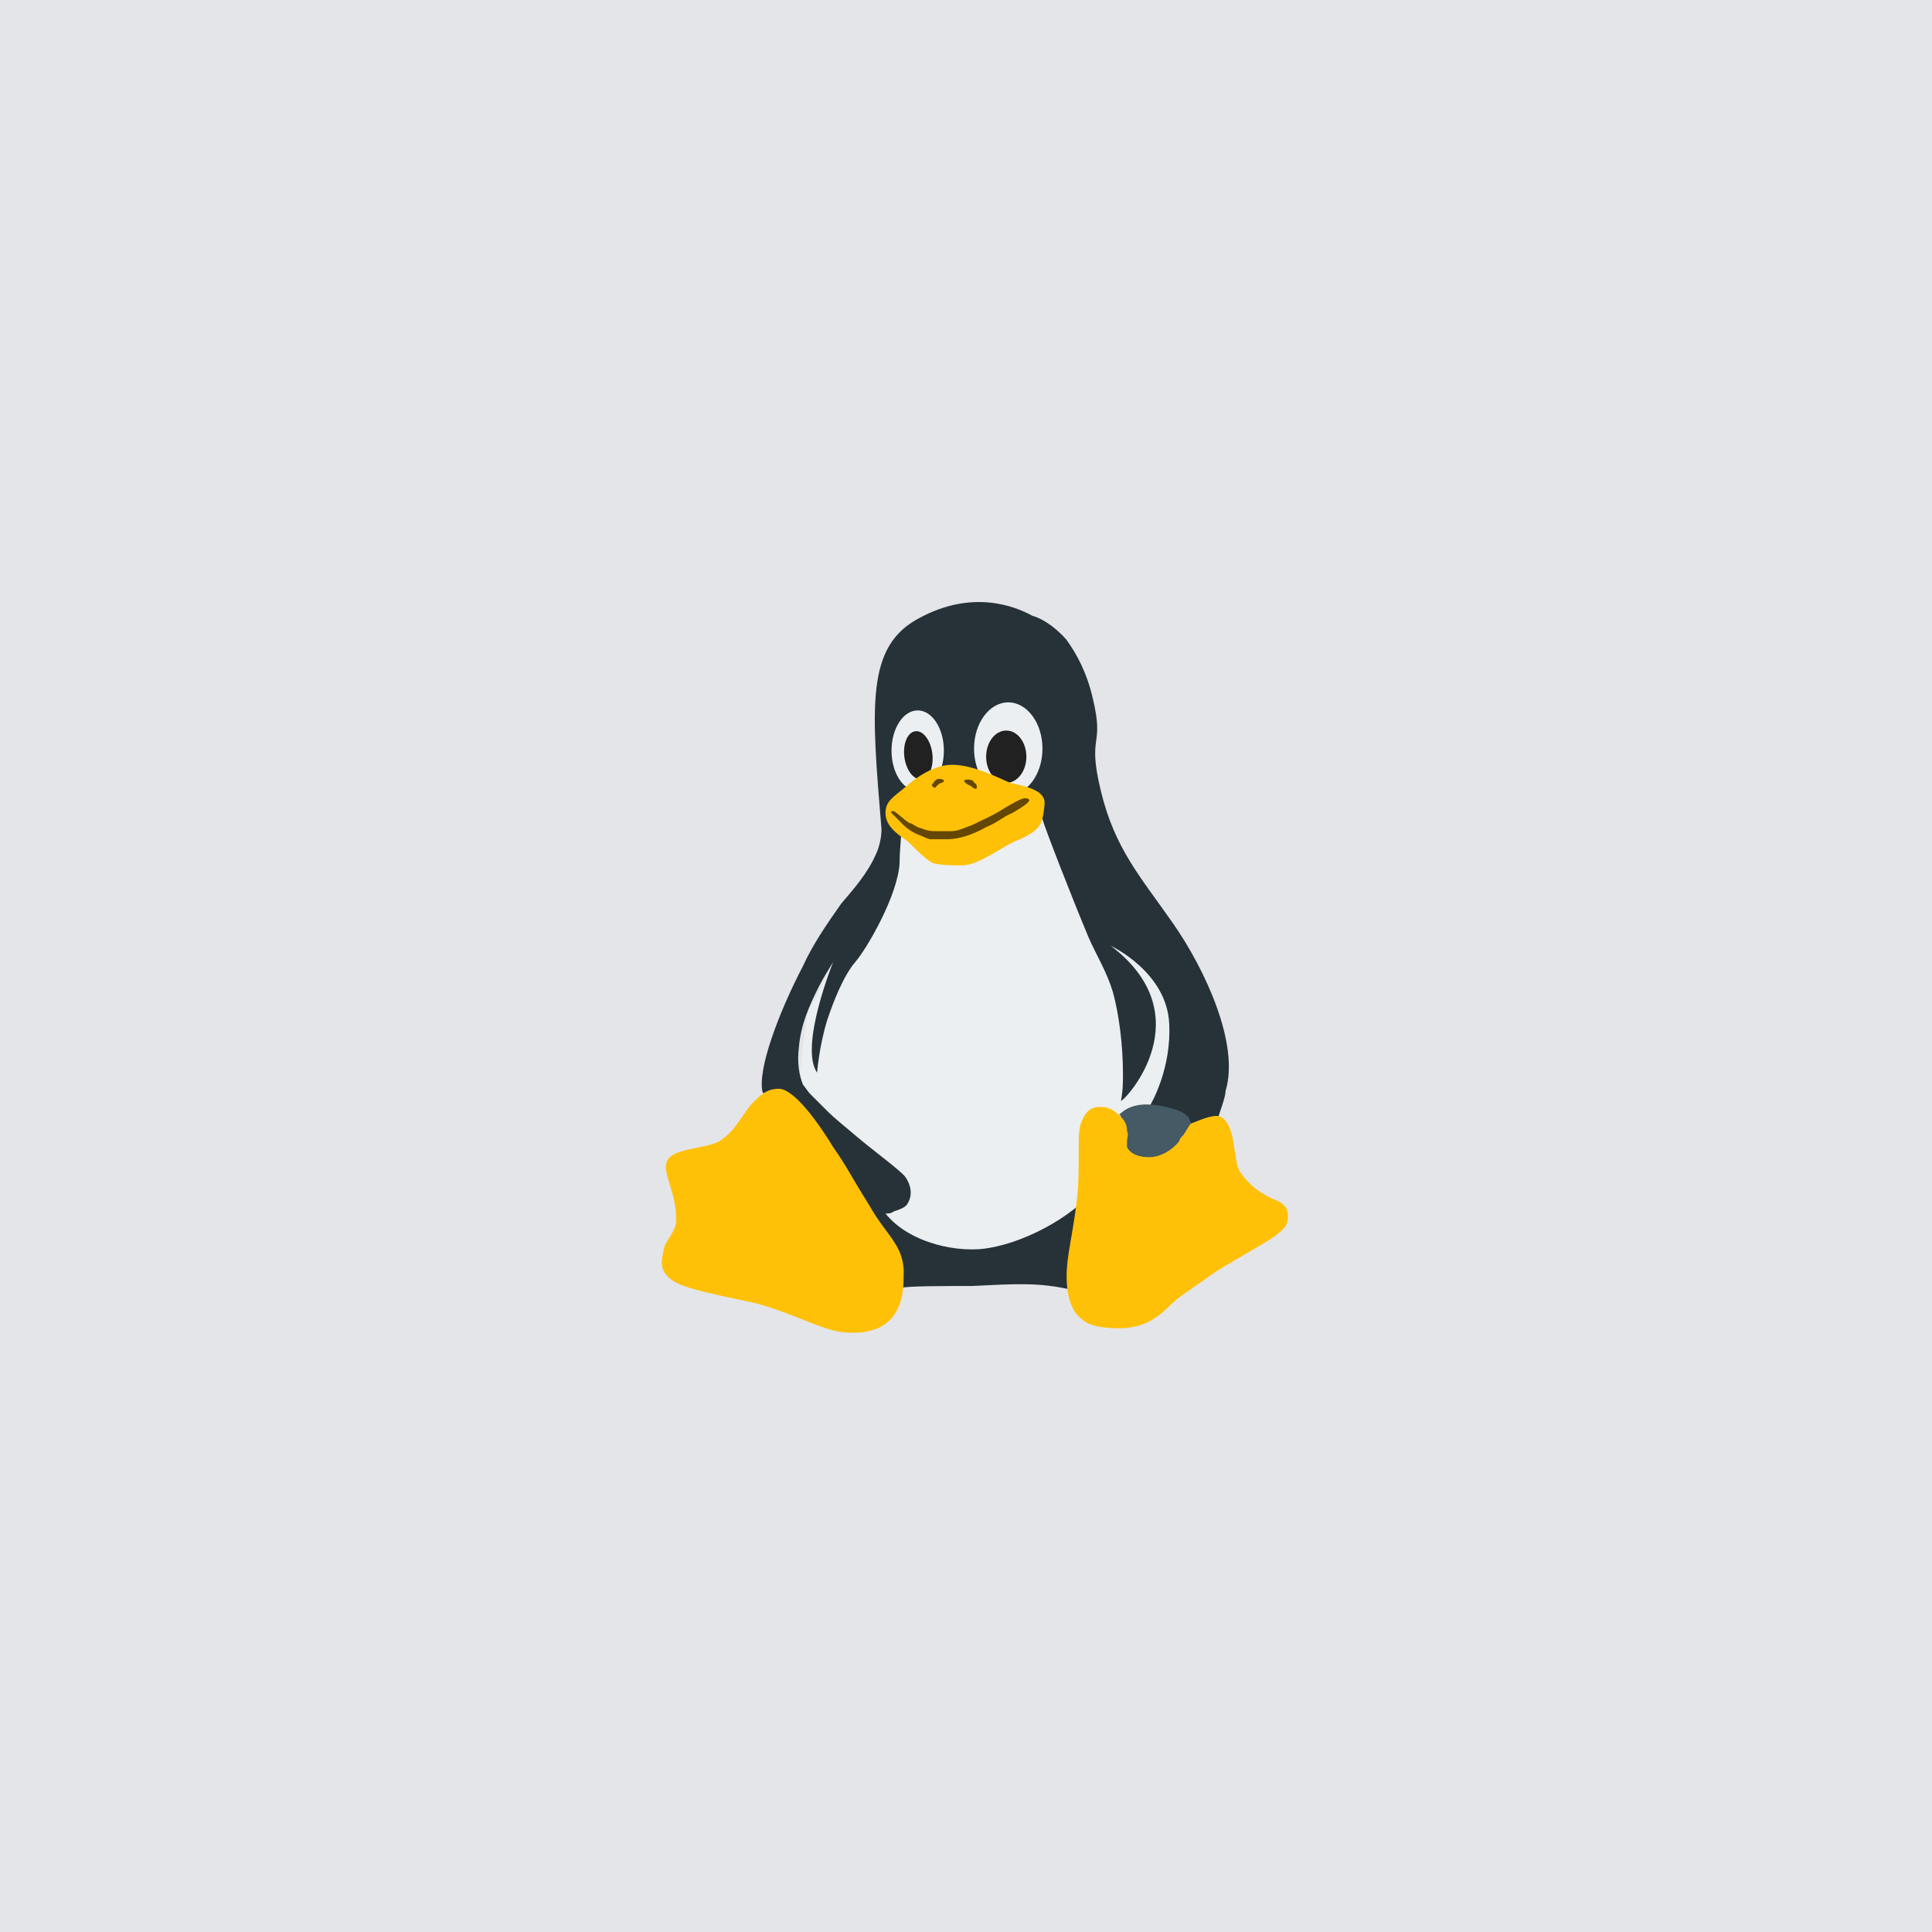 <svg width="64" height="64" viewBox="0 0 64 64" fill="none" xmlns="http://www.w3.org/2000/svg">
<rect width="64" height="64" fill="#E3E5E8"/>
<path d="M29.4 26.8L29.467 28.333L28.4 30.333L26.734 33.6L26.4 36.333L27.6 40.2L30.334 41.733H34.467L38.334 38.8L40.067 34.2L36.067 29.333L34.934 26.6L29.4 26.8Z" fill="#ECEFF1"/>
<path d="M38.867 30.6C37.8 29.067 36.933 28.133 36.467 26.2C36 24.267 36.6 24.8 36.2 23.133C36 22.267 35.667 21.667 35.333 21.2C34.933 20.733 34.467 20.467 34.2 20.4C33.6 20.067 32.2 19.533 30.467 20.467C28.667 21.4 28.867 23.4 29.2 27.467C29.2 27.733 29.133 28.067 29 28.333C28.733 28.933 28.267 29.467 27.867 29.933C27.4 30.6 26.933 31.267 26.6 32C25.8 33.533 25.067 35.467 25.267 36.2C25.6 36.133 29.8 42.533 29.8 42.667C30.067 42.6 31.2 42.6 32.2 42.6C33.6 42.533 34.4 42.467 35.533 42.733C35.533 42.533 35.467 42.333 35.467 42.133C35.467 41.733 35.533 41.4 35.6 40.933C35.667 40.6 35.733 40.267 35.8 39.867C35.133 40.467 33.933 41.133 32.8 41.333C31.8 41.533 30.133 41.2 29.333 40.2C29.4 40.2 29.533 40.2 29.6 40.133C29.8 40.067 30 40 30.067 39.867C30.267 39.533 30.133 39.2 30 39C29.867 38.8 28.867 38.067 28.4 37.667C27.933 37.267 27.667 37.067 27.4 36.8L26.867 36.267C26.733 36.133 26.667 36 26.6 35.933C26.467 35.6 26.4 35.2 26.467 34.667C26.533 33.933 26.8 33.333 27.133 32.667C27.267 32.4 27.6 31.867 27.6 31.867C27.6 31.867 26.467 34.667 27.067 35.533C27.067 35.533 27.133 34.667 27.4 33.8C27.6 33.2 27.933 32.333 28.333 31.867C28.733 31.4 29.733 29.667 29.8 28.6C29.8 28.133 29.867 27.667 29.867 27.333C29.6 27.067 34.267 26.4 34.533 27.133C34.6 27.4 35.533 29.8 36.067 31.067C36.333 31.667 36.667 32.2 36.867 32.867C37.067 33.6 37.2 34.6 37.2 35.6C37.2 35.8 37.2 36.133 37.133 36.467C37.267 36.467 39.867 33.667 36.8 31.333C36.8 31.333 38.667 32.2 38.733 33.933C38.8 35.333 38.2 36.467 38.067 36.667C38.133 36.667 39.467 37.267 39.533 37.267C39.8 37.267 40.333 37.067 40.333 37.067C40.4 36.867 40.6 36.333 40.6 36.133C41.067 34.6 39.933 32.133 38.867 30.6Z" fill="#263238"/>
<path d="M30.4 26.2C30.878 26.2 31.267 25.603 31.267 24.866C31.267 24.13 30.878 23.533 30.4 23.533C29.921 23.533 29.533 24.13 29.533 24.866C29.533 25.603 29.921 26.2 30.4 26.2Z" fill="#ECEFF1"/>
<path d="M33.4 26.333C34.026 26.333 34.533 25.647 34.533 24.8C34.533 23.953 34.026 23.267 33.4 23.267C32.774 23.267 32.267 23.953 32.267 24.8C32.267 25.647 32.774 26.333 33.4 26.333Z" fill="#ECEFF1"/>
<path d="M30.884 24.958C30.829 24.52 30.577 24.19 30.321 24.223C30.065 24.255 29.903 24.637 29.958 25.075C30.014 25.513 30.266 25.843 30.522 25.81C30.777 25.778 30.94 25.396 30.884 24.958Z" fill="#212121"/>
<path d="M33.334 25.933C33.702 25.933 34 25.546 34 25.067C34 24.588 33.702 24.2 33.334 24.2C32.965 24.2 32.667 24.588 32.667 25.067C32.667 25.546 32.965 25.933 33.334 25.933Z" fill="#212121"/>
<path d="M42.2 39.733C41.933 39.6 41.467 39.4 41.066 38.8C40.867 38.467 40.933 37.533 40.6 37.133C40.4 36.867 40.133 37 40.066 37C39.467 37.133 38.066 38.067 37.133 37C37 36.867 36.8 36.667 36.467 36.667C36.133 36.667 36 36.8 35.867 37.067C35.733 37.334 35.733 37.533 35.733 38.2C35.733 38.733 35.733 39.334 35.666 39.8C35.533 40.934 35.333 41.6 35.333 42.267C35.333 43 35.533 43.467 35.8 43.667C36 43.867 36.333 44 37.066 44C37.8 44 38.267 43.733 38.733 43.267C39.066 42.934 39.333 42.8 40.267 42.133C41 41.667 42.133 41.067 42.333 40.867C42.467 40.733 42.666 40.667 42.666 40.267C42.666 39.934 42.4 39.8 42.2 39.733ZM28.8 39.934C28.133 38.867 28.067 38.667 27.6 38C27.2 37.334 26.333 36.067 25.8 36.067C25.4 36.067 25.2 36.267 24.933 36.533C24.666 36.8 24.4 37.4 23.933 37.733C23.533 38.067 22.4 38 22.133 38.4C21.866 38.8 22.4 39.4 22.4 40.4C22.4 40.8 22.067 41.067 22 41.334C21.933 41.667 21.866 41.867 22 42.133C22.267 42.533 22.6 42.667 24.866 43.133C26.067 43.4 27.2 44.067 27.933 44.133C28.666 44.2 29.933 44.133 29.933 42.334C30 41.267 29.4 41 28.8 39.934ZM30.067 27.867C29.666 27.6 29.333 27.334 29.333 26.933C29.333 26.534 29.6 26.4 30 26.067C30.067 26 30.8 25.334 31.533 25.334C32.267 25.334 33.133 25.8 33.467 25.933C34.066 26.067 34.666 26.2 34.6 26.667C34.533 27.334 34.467 27.467 33.8 27.8C33.333 27.933 32.467 28.667 31.866 28.667C31.6 28.667 31.2 28.667 30.933 28.6C30.733 28.534 30.4 28.2 30.067 27.867Z" fill="#FFC107"/>
<path d="M29.933 27.333C30.067 27.466 30.267 27.6 30.467 27.666C30.6 27.733 30.8 27.8 30.8 27.8H31.4C31.733 27.8 32.2 27.666 32.667 27.4C33.133 27.2 33.2 27.067 33.533 26.933C33.867 26.733 34.2 26.533 34.067 26.466C33.933 26.4 33.8 26.466 33.333 26.733C32.933 27 32.6 27.133 32.2 27.333C32 27.4 31.733 27.533 31.533 27.533H30.933C30.733 27.533 30.6 27.466 30.4 27.4C30.267 27.333 30.2 27.267 30.133 27.267C30 27.2 29.733 26.933 29.6 26.866C29.6 26.866 29.467 26.866 29.533 26.933L29.933 27.333ZM31.933 25.866C32 26 32.133 26 32.2 26.067C32.267 26.133 32.333 26.133 32.333 26.133C32.4 26.067 32.333 25.933 32.267 25.933C32.267 25.8 31.933 25.8 31.933 25.866ZM30.867 26C30.867 26.067 31 26.133 31 26.067C31.067 26 31.133 25.933 31.2 25.933C31.333 25.866 31.267 25.8 31.067 25.8C30.933 25.866 30.933 25.933 30.867 26Z" fill="#634703"/>
<path d="M37.333 37.8V38C37.466 38.267 37.8 38.333 38.066 38.333C38.466 38.333 38.866 38.067 39.066 37.8C39.066 37.733 39.133 37.667 39.2 37.6C39.333 37.4 39.4 37.267 39.466 37.2C39.466 37.2 39.4 37.133 39.4 37.067C39.333 36.933 39.133 36.8 38.866 36.733C38.666 36.667 38.333 36.6 38.2 36.6C37.6 36.533 37.266 36.733 37.066 36.933C37.066 36.933 37.133 36.933 37.133 37C37.266 37.133 37.333 37.267 37.333 37.467C37.4 37.6 37.333 37.667 37.333 37.8Z" fill="#455A64"/>
</svg>

